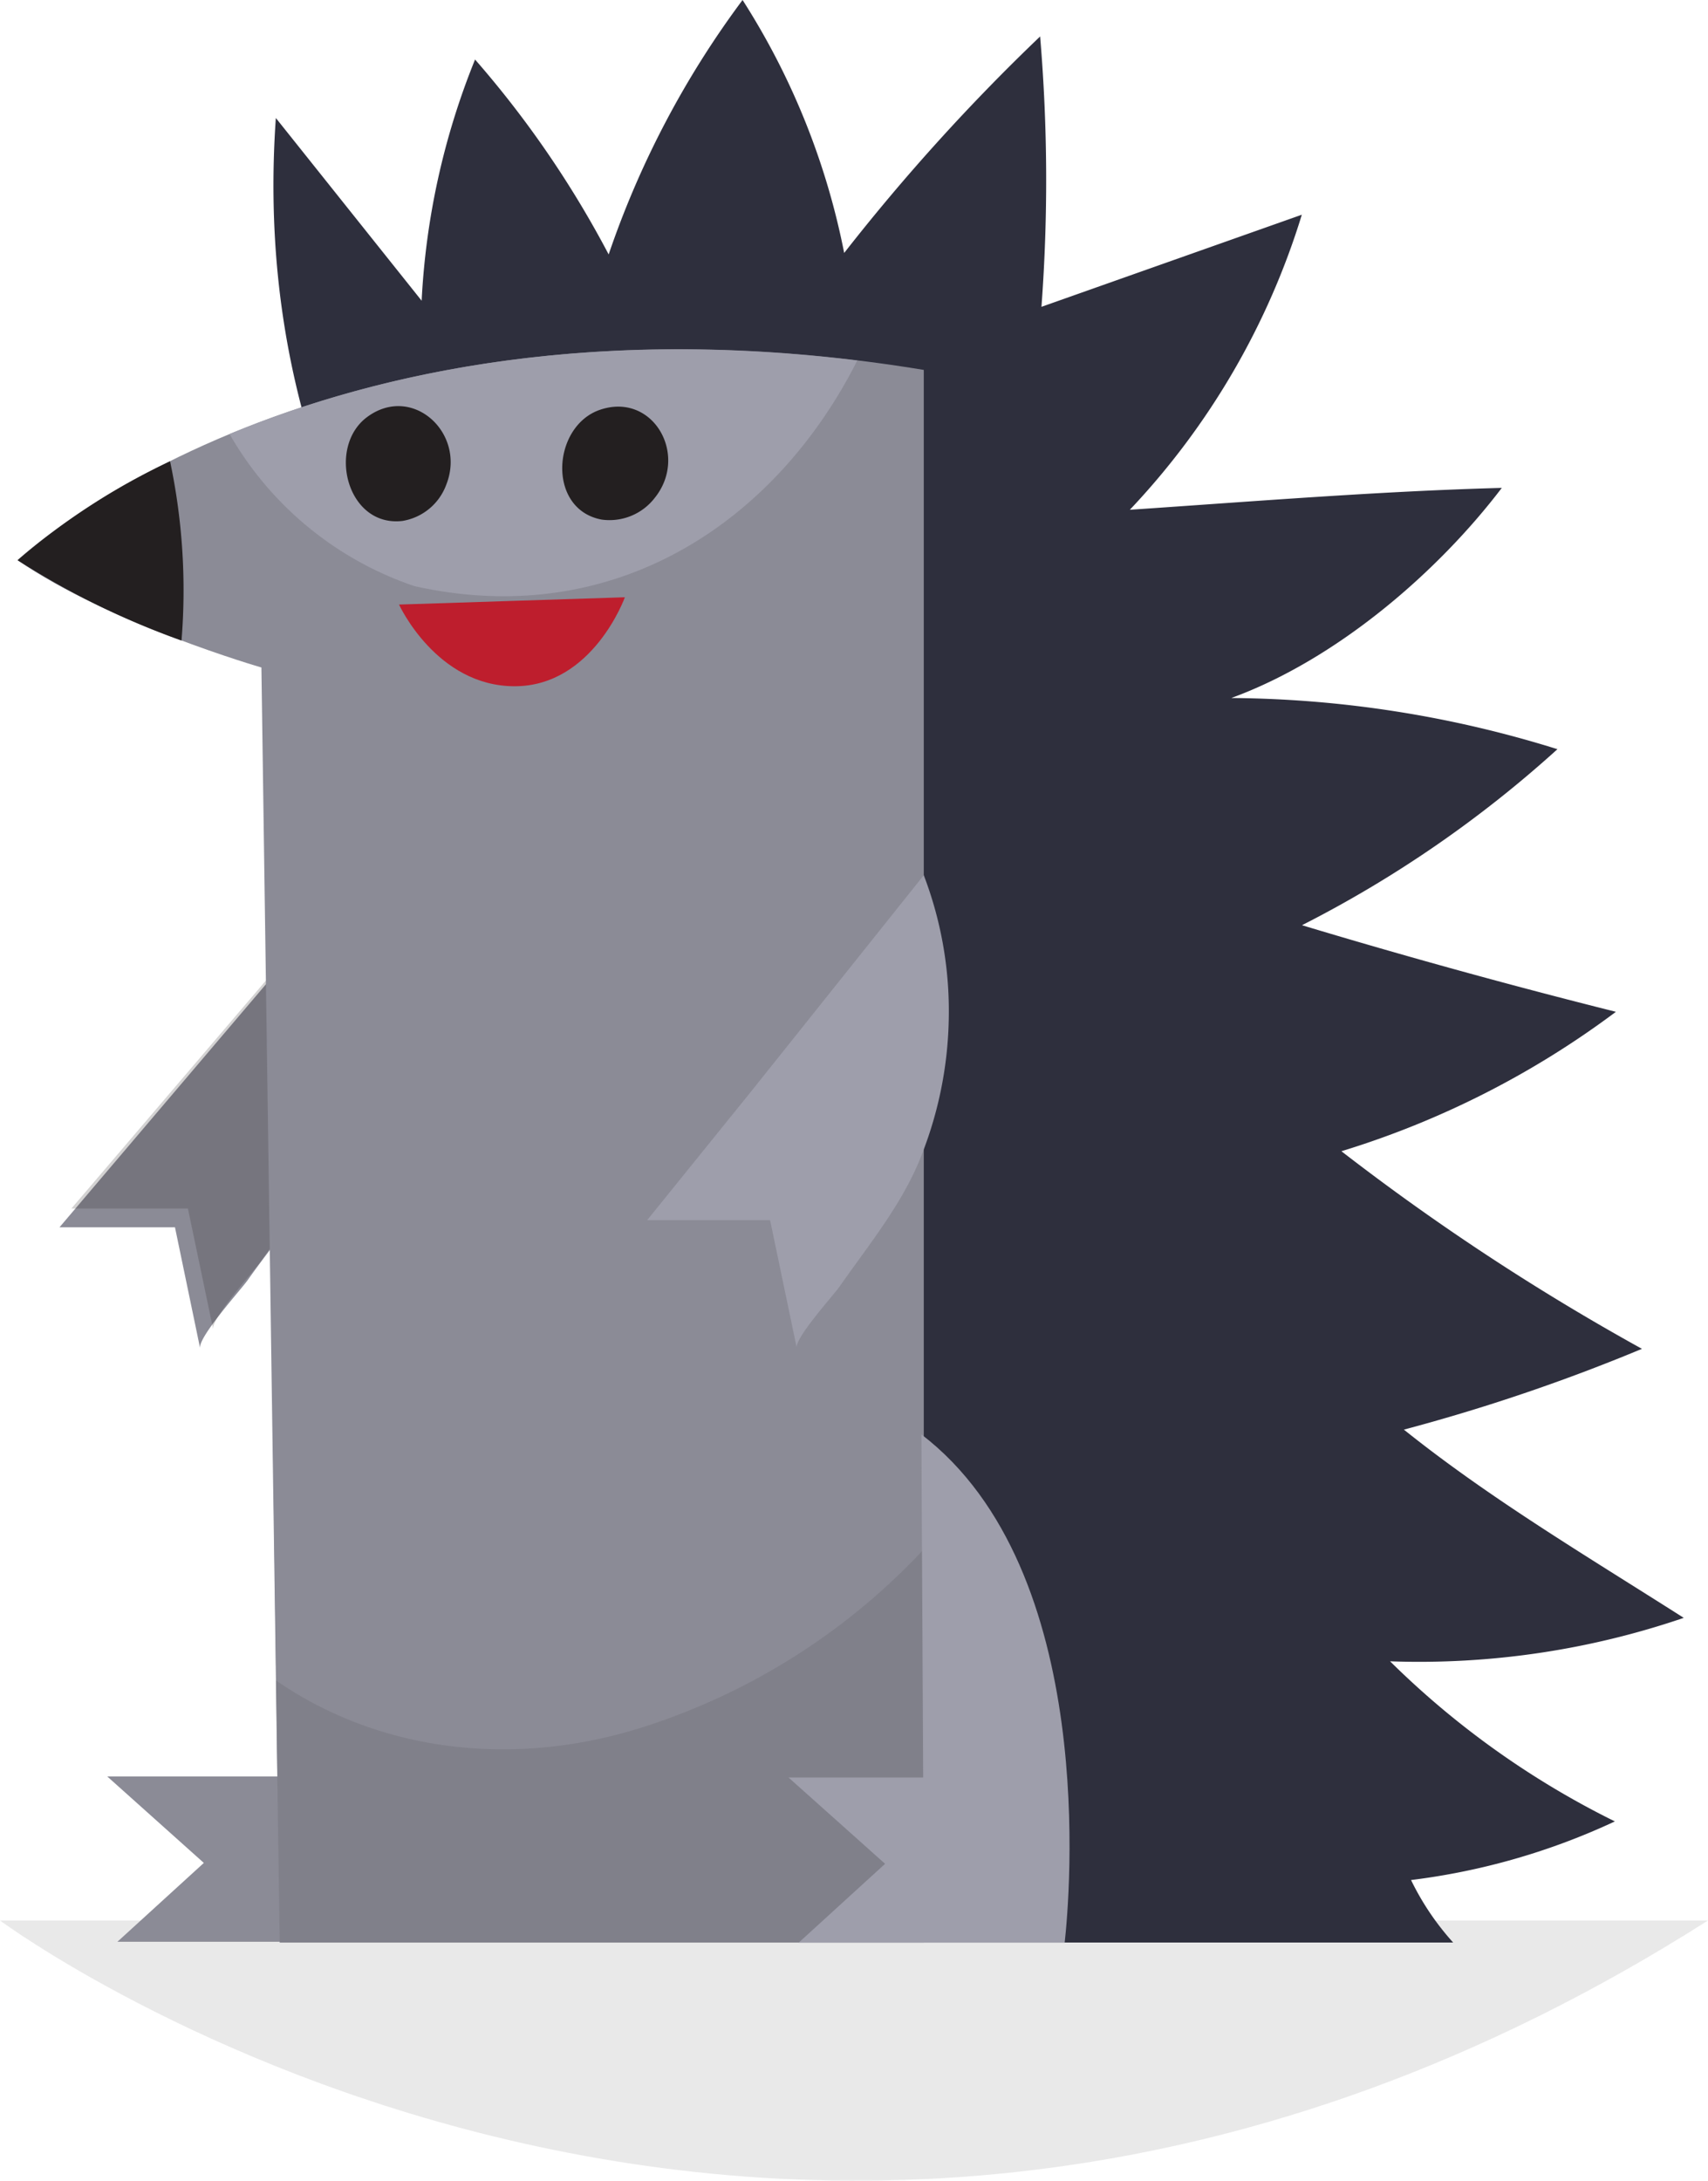 <svg xmlns="http://www.w3.org/2000/svg" viewBox="0 0 114.8 146.56"><defs><style>.cls-1,.cls-4,.cls-5,.cls-7{fill:#231f20;}.cls-1{opacity:0.1;}.cls-2{fill:#2e2f3d;}.cls-3{fill:#8b8b96;}.cls-4{opacity:0.2;}.cls-5{opacity:0.1;}.cls-6{fill:#9e9eab;}.cls-8{fill:#be1e2d;}</style></defs><title>Asset 12</title><g id="Layer_2" data-name="Layer 2"><g id="Layer_1-2" data-name="Layer 1"><path class="cls-1" d="M114.8,129.07H0S52.94,168.42,114.8,129.07Z"/><path class="cls-2" d="M113.17,108.73c-6.71-4.27-13-8-18.81-12.65a125.79,125.79,0,0,0,16-5.43A157.63,157.63,0,0,1,90.16,77.37,60.16,60.16,0,0,0,108.61,68Q98,65.34,87.51,62.18a78.49,78.49,0,0,0,17.17-11.83,75.16,75.16,0,0,0-21.92-3.44c7.12-2.6,13.9-8.49,18.18-14.12-8.22.22-16.56.9-25,1.47A50.33,50.33,0,0,0,87.5,14.43L70,20.62a114.82,114.82,0,0,0-.09-18.17A136.05,136.05,0,0,0,56.74,17,49.06,49.06,0,0,0,49.91,0a62,62,0,0,0-9,17.1A68,68,0,0,0,31.93,4a49.77,49.77,0,0,0-3.59,16.21L18.54,7.93C16.46,37.59,34.88,57.4,56,72.17l-6,58.38H97.67a18,18,0,0,1-2.83-4.2,45.48,45.48,0,0,0,13.7-3.94,58,58,0,0,1-15.11-10.76A55,55,0,0,0,113.17,108.73Z"/><path class="cls-3" d="M18.34,96.33l.31,23.06H7.21l6.49,5.81-5.81,5.3H28C28.29,127.53,30.29,105.5,18.34,96.33Z"/><path class="cls-3" d="M22.13,61.14a21.77,21.77,0,0,1,1.48,8.53A23.06,23.06,0,0,1,21.5,78.8c-1.25,2.69-3.17,4.84-4.85,7.23-.41.59-3.35,3.83-3.2,4.58l-1.69-8.13H4Z"/><path class="cls-4" d="M23,59.89a21.93,21.93,0,0,1,1.49,8.53,23.23,23.23,0,0,1-2.11,9.12c-1.25,2.69-3.17,4.84-4.85,7.23-.41.59-3.36,3.84-3.2,4.58l-1.7-8.13H4.8Z"/><path class="cls-3" d="M1.18,37.65c6.18,4.26,16.39,7.21,16.39,7.21l1.23,85.69H62.09V24.86C21.59,18.2,1.18,37.65,1.18,37.65Z"/><path class="cls-5" d="M43.66,115.93c-9,3-18.18,1.8-25.12-3l.26,17.64H62.09V104.12A44.17,44.17,0,0,1,43.66,115.93Z"/><path class="cls-6" d="M15.43,29.17A22.7,22.7,0,0,0,27.85,39.39c13.42,3,24.27-4.26,29.77-15.16C38.92,21.94,24.85,25.26,15.43,29.17Z"/><path class="cls-7" d="M30,32.56c1.35-3.43-2.26-6.77-5.3-4.55-2.75,2-1.39,7.44,2.35,7A3.79,3.79,0,0,0,30,32.56Z"/><path class="cls-7" d="M44,33.47c2.32-2.87-.1-7.14-3.67-5.93-3.23,1.1-3.58,6.69.11,7.38A3.84,3.84,0,0,0,44,33.47Z"/><path class="cls-6" d="M50.48,73.36,62.09,58.82a25.55,25.55,0,0,1,1.68,9.61,26.19,26.19,0,0,1-2.06,9.77c-1.29,3-3.42,5.6-5.29,8.28-.37.53-3,3.44-2.87,4.1L51.76,82H43.5Z"/><path class="cls-7" d="M12.2,43.05A41.81,41.81,0,0,0,11.43,31,45,45,0,0,0,1.18,37.65,54.25,54.25,0,0,0,12.2,43.05Z"/><path class="cls-8" d="M42,40.14l-15.18.49s2.51,5.49,7.77,5.49S42,40.14,42,40.14Z"/><path class="cls-6" d="M61.93,96.4l.12,23.06H53l6.49,5.8-5.81,5.3H71.56C71.89,127.59,73.89,105.56,61.93,96.4Z"/></g></g></svg>